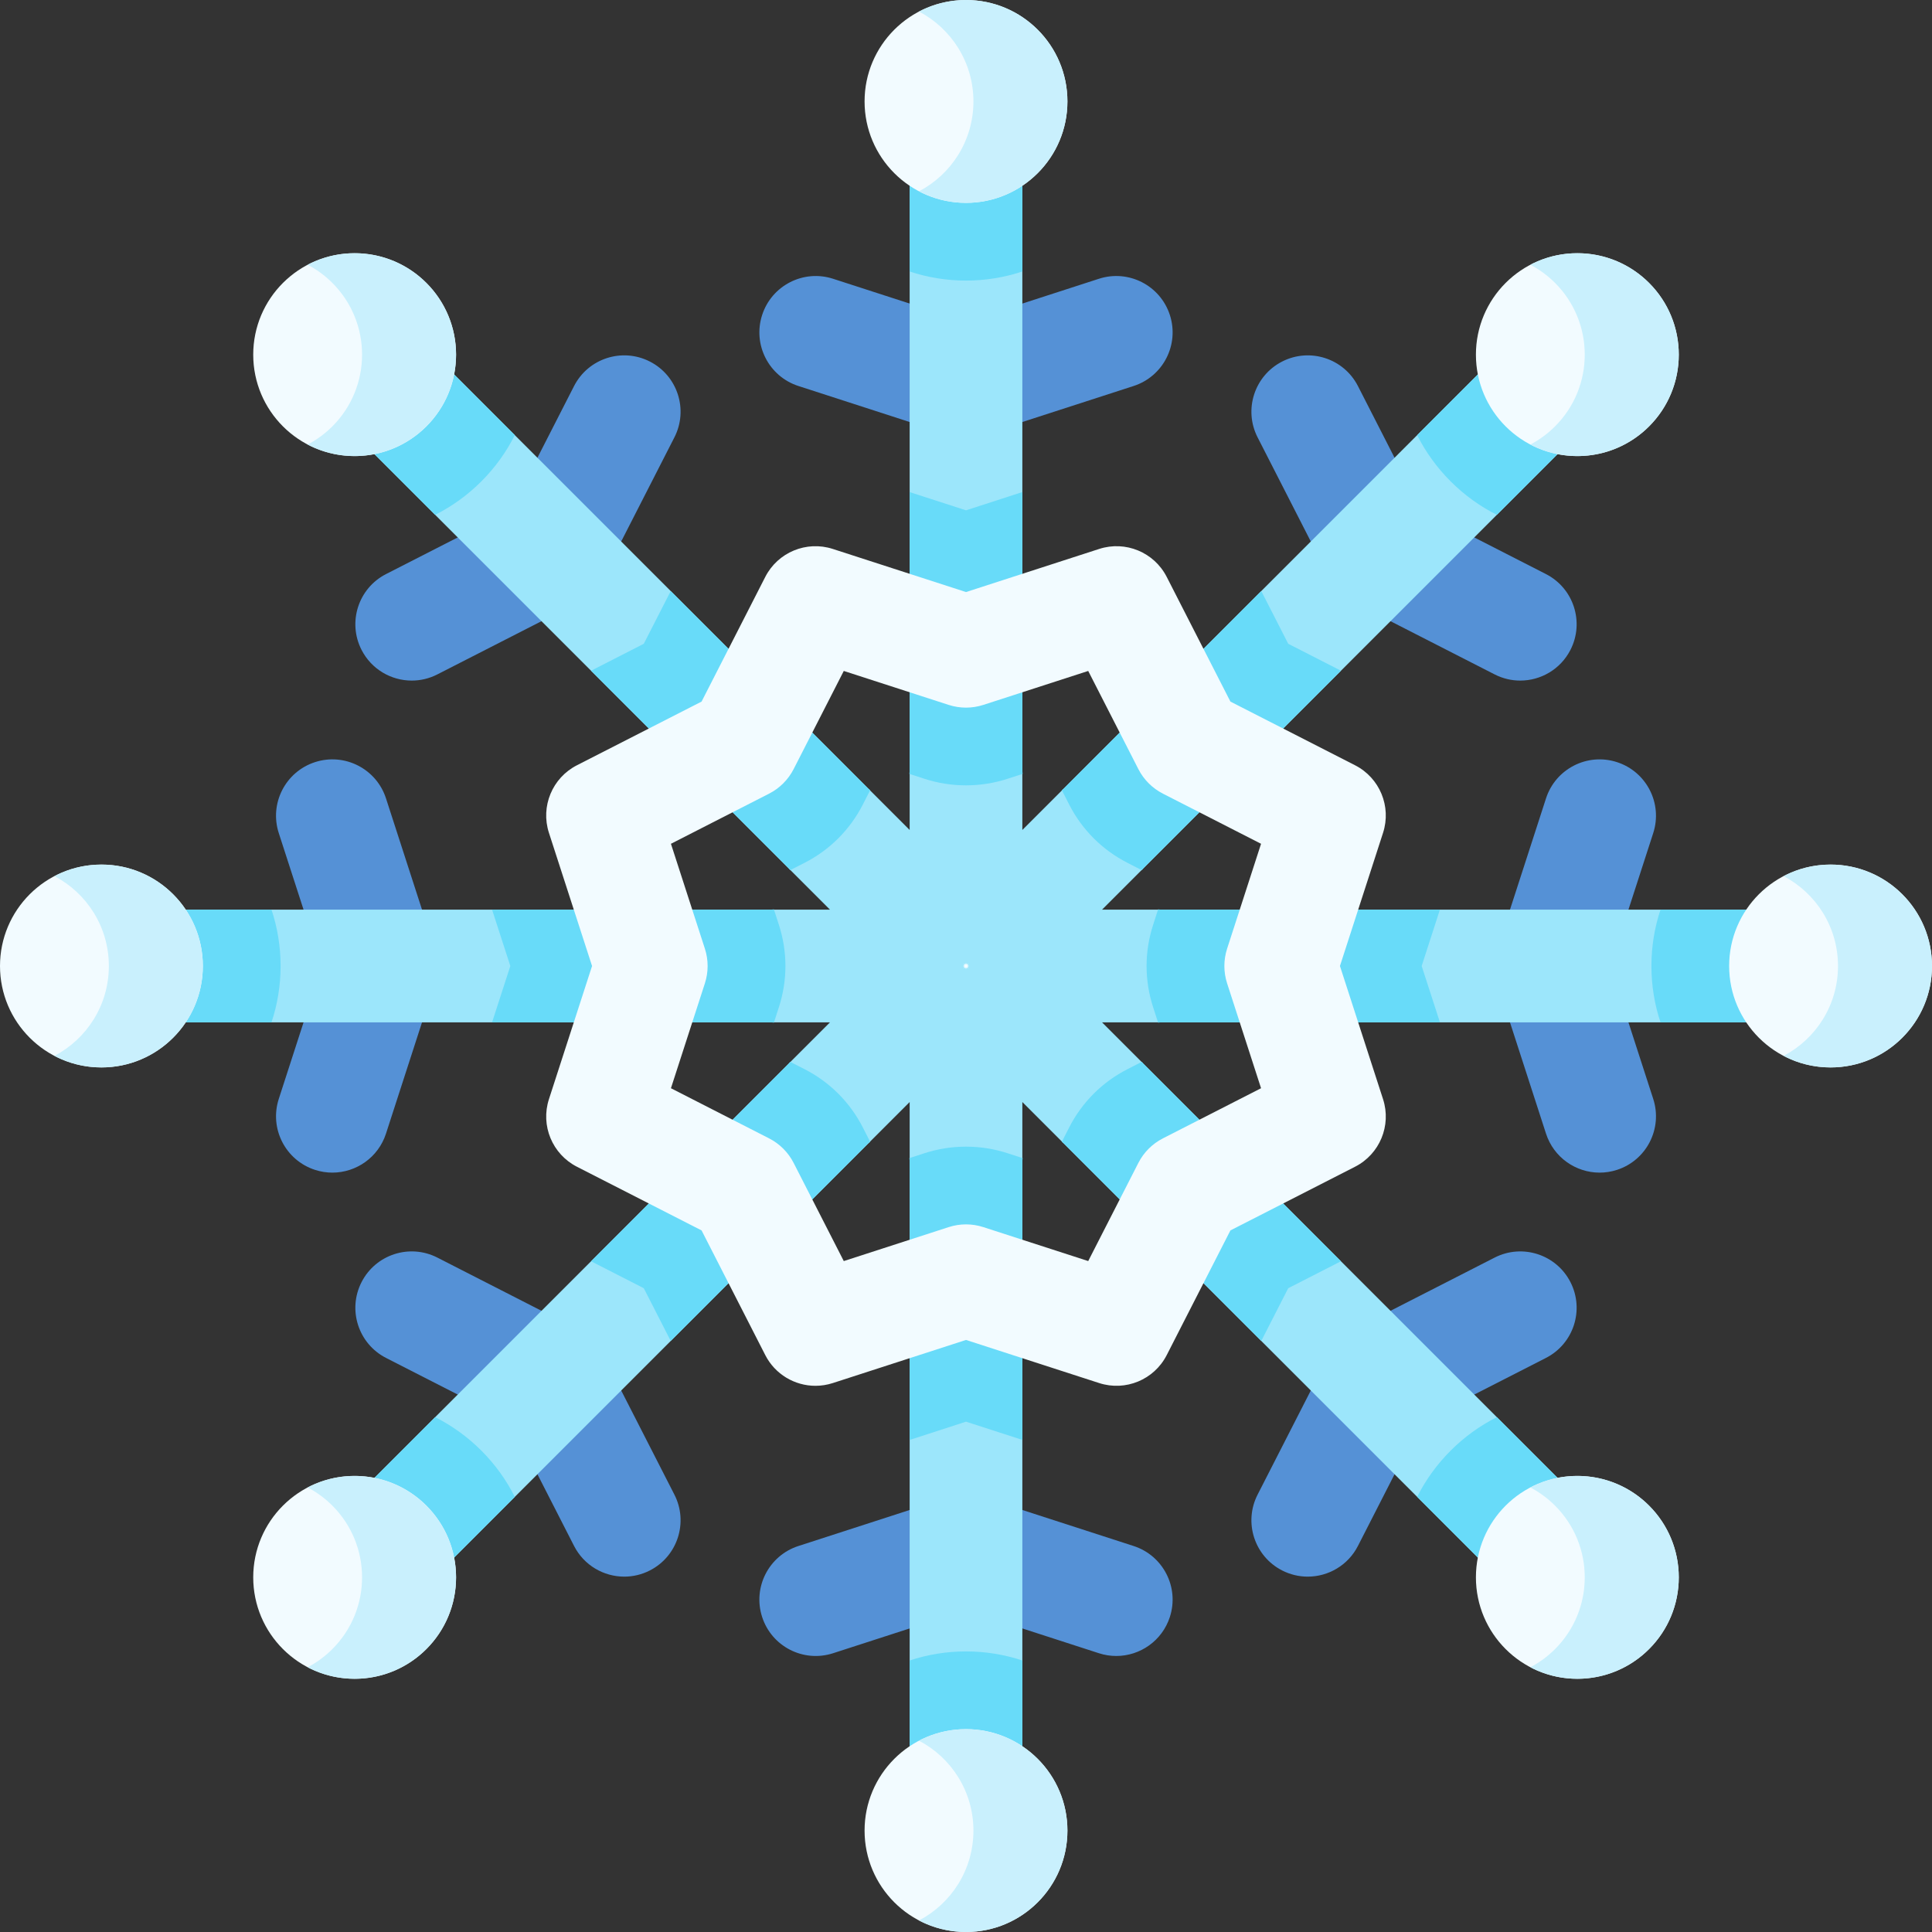 <svg id="Capa_1" enable-background="new 0 0 512 512" height="512" viewBox="0 0 512 512" width="512" xmlns="http://www.w3.org/2000/svg"><rect x="0" y="0" width="512" height="512" fill="#333333" stroke="none"/><g><g><g><path d="m346.562 417.826c-2.287 0-4.607-.527-6.783-1.639-7.344-3.753-10.256-12.748-6.503-20.092l19.044-37.272c1.429-2.798 3.705-5.074 6.503-6.503l37.272-19.044c7.343-3.75 16.339-.842 20.092 6.503 3.753 7.344.841 16.34-6.503 20.092l-32.968 16.845-16.845 32.968c-2.64 5.169-7.879 8.142-13.309 8.142z" fill="#5591d6"/></g><g><path d="m423.912 310.758c-6.301 0-12.158-4.019-14.204-10.337l-12.892-39.821c-.968-2.99-.968-6.209 0-9.199l12.892-39.821c2.54-7.847 10.961-12.151 18.806-9.607 7.847 2.54 12.148 10.96 9.607 18.806l-11.402 35.221 11.403 35.222c2.54 7.846-1.761 16.266-9.607 18.806-1.528.495-3.079.73-4.603.73z" fill="#5591d6"/></g><g><path d="m256 115.91c-1.552 0-3.105-.242-4.599-.726l-39.821-12.892c-7.846-2.54-12.148-10.96-9.607-18.806 2.54-7.847 10.96-12.149 18.806-9.607l35.221 11.402 35.222-11.403c7.848-2.542 16.266 1.761 18.806 9.607s-1.761 16.266-9.607 18.806l-39.821 12.892c-1.496.485-3.047.727-4.6.727z" fill="#5591d6"/></g><g><path d="m109.122 180.363c-5.432 0-10.669-2.972-13.31-8.142-3.752-7.344-.841-16.339 6.503-20.092l32.968-16.845 16.845-32.968c3.752-7.344 12.748-10.256 20.092-6.503s10.256 12.748 6.503 20.092l-19.044 37.272c-1.43 2.798-3.706 5.074-6.503 6.503l-37.272 19.044c-2.175 1.112-4.495 1.639-6.782 1.639z" fill="#5591d6"/></g><g><path d="m88.088 310.758c-1.524 0-3.074-.235-4.602-.73-7.846-2.54-12.148-10.96-9.607-18.806l11.402-35.222-11.403-35.222c-2.54-7.846 1.761-16.266 9.607-18.806 7.849-2.54 16.266 1.761 18.806 9.607l12.892 39.821c.968 2.99.968 6.209 0 9.199l-12.892 39.821c-2.045 6.318-7.903 10.338-14.203 10.338z" fill="#5591d6"/></g><g><path d="m165.439 417.826c-5.432 0-10.669-2.973-13.31-8.142l-16.845-32.968-32.968-16.845c-7.344-3.753-10.256-12.748-6.503-20.092s12.746-10.256 20.092-6.504l37.272 19.044c2.798 1.43 5.074 3.706 6.503 6.503l19.044 37.272c3.752 7.344.841 16.339-6.503 20.092-2.175 1.113-4.496 1.64-6.782 1.64z" fill="#5591d6"/></g><g><path d="m295.824 438.852c-1.524 0-3.074-.235-4.602-.73l-35.222-11.403-35.222 11.403c-7.845 2.54-16.266-1.76-18.806-9.607-2.54-7.846 1.761-16.266 9.607-18.806l39.821-12.892c2.99-.968 6.209-.968 9.199 0l39.821 12.892c7.847 2.54 12.148 10.96 9.607 18.806-2.045 6.318-7.902 10.337-14.203 10.337z" fill="#5591d6"/></g><g><path d="m402.878 180.363c-2.287 0-4.607-.527-6.783-1.639l-37.272-19.044c-2.798-1.43-5.074-3.706-6.503-6.503l-19.044-37.272c-3.753-7.344-.841-16.339 6.503-20.092 7.343-3.751 16.339-.842 20.092 6.503l16.845 32.968 32.968 16.845c7.344 3.753 10.256 12.748 6.503 20.092-2.64 5.169-7.878 8.142-13.309 8.142z" fill="#5591d6"/></g></g><path d="m462.751 241.067h-170.7l121.034-121.034c5.832-5.832 5.832-15.286 0-21.118-5.831-5.832-15.287-5.832-21.118 0l-121.034 121.034v-170.7c0-8.067-6.198-15.031-14.257-15.386-8.555-.377-15.609 6.447-15.609 14.918v171.168l-121.034-121.034c-5.99-5.991-15.803-5.828-21.585.489-5.447 5.951-4.905 15.257.8 20.962l120.702 120.702h-170.7c-8.067 0-15.031 6.198-15.386 14.257-.377 8.555 6.447 15.609 14.918 15.609h171.168l-120.698 120.696c-5.877 5.877-6.226 15.536-.364 21.428 2.919 2.934 6.752 4.401 10.586 4.401 3.822 0 7.643-1.458 10.559-4.374l121.034-121.034v170.7c0 8.067 6.198 15.031 14.257 15.386 8.555.377 15.609-6.447 15.609-14.918v-171.168l121.034 121.034c2.916 2.916 6.737 4.374 10.559 4.374s7.643-1.458 10.559-4.374c5.832-5.832 5.832-15.286 0-21.118l-121.034-121.034h171.168c8.471 0 15.295-7.054 14.918-15.609-.355-8.059-7.319-14.257-15.386-14.257z" fill="#9ce6fb"/><g fill="#68dbf9"><path d="m270.938 49.201v22.746c-4.698 1.566-9.725 2.41-14.938 2.41s-10.24-.845-14.938-2.41v-23.168c0-8.489 7.088-15.319 15.659-14.917 8.036.381 14.217 7.304 14.217 15.339z"/><path d="m270.938 440.052v23.169c0 8.489-7.088 15.319-15.659 14.917-8.035-.381-14.216-7.304-14.216-15.339v-22.746c4.698-1.566 9.725-2.41 14.938-2.41s10.239.843 14.937 2.409z"/><path d="m413.082 120.037-16.4 16.4c-4.471-2.246-8.612-5.233-12.249-8.87-3.636-3.637-6.624-7.778-8.87-12.249l16.4-16.4c5.831-5.831 15.288-5.831 21.119 0s5.831 15.288 0 21.119z"/><path d="m136.427 396.692-16.39 16.39c-2.915 2.915-6.737 4.378-10.559 4.378-3.843 0-7.685-1.473-10.611-4.42-5.841-5.893-5.501-15.525.361-21.387l16.091-16.091c4.471 2.246 8.612 5.233 12.249 8.87 3.687 3.689 6.644 7.84 8.859 12.26z"/><path d="m478.138 255.279c.402 8.571-6.428 15.659-14.917 15.659h-23.169c-1.566-4.698-2.41-9.725-2.41-14.938s.845-10.24 2.41-14.938h22.746c8.036 0 14.959 6.181 15.34 14.217z"/><path d="m74.358 256c0 5.213-.845 10.24-2.411 14.938h-23.168c-8.489 0-15.319-7.088-14.917-15.659.381-8.035 7.304-14.217 15.339-14.217h22.746c1.567 4.698 2.411 9.725 2.411 14.938z"/><path d="m413.082 413.082c-2.915 2.915-6.737 4.378-10.559 4.378s-7.644-1.463-10.559-4.378l-16.4-16.4c2.246-4.471 5.233-8.612 8.87-12.249 3.637-3.636 7.778-6.624 12.249-8.87l16.4 16.4c5.83 5.831 5.83 15.288-.001 21.119z"/><path d="m136.427 115.308c-2.215 4.42-5.172 8.571-8.86 12.259-3.637 3.636-7.778 6.624-12.249 8.87l-16.102-16.102c-5.687-5.687-6.212-14.948-.804-20.902 5.779-6.346 15.618-6.521 21.623-.515z"/><path d="m376.758 256 4.832-14.938h-73.72c-.33 0-.649-.021-.958-.072l-1.308 4.059c-2.328 7.16-2.328 14.742-.01 21.891l1.319 4.069c.309-.052.628-.072.958-.072h73.73zm-73.524 26.125c-.237-.237-.443-.484-.628-.731l-3.791 1.937c-6.706 3.42-12.063 8.777-15.484 15.473l-1.937 3.801c.247.185.494.391.731.628l52.127 52.127 7.139-13.969 13.969-7.139zm-74.565 16.679c-3.42-6.696-8.777-12.053-15.473-15.473l-3.801-1.937c-.185.247-.391.494-.628.731l-52.127 52.127 13.969 7.139 7.139 13.969 52.127-52.127c.237-.237.484-.443.731-.628zm1.206-90.038-52.127-52.127-7.139 13.969-13.969 7.139 52.127 52.127c.237.237.443.484.628.731l3.801-1.937c6.696-3.42 12.053-8.777 15.473-15.473l1.937-3.801c-.247-.185-.494-.391-.731-.628zm111.517-38.158-7.139-13.969-52.127 52.127c-.237.237-.484.443-.731.628l1.937 3.801c3.42 6.696 8.777 12.053 15.473 15.473l3.801 1.947c.175-.258.391-.505.628-.742l52.127-52.127zm-70.454-40.208-14.938 4.842-14.938-4.831v73.72c0 .33-.021.649-.072.958l4.069 1.319c3.544 1.143 7.222 1.72 10.941 1.72s7.397-.577 10.941-1.72l4.069-1.319c-.051-.309-.072-.629-.072-.958zm-64.531 114.659-1.319-4.069c-.309.052-.628.072-.958.072h-73.73l4.842 14.938-4.842 14.938h73.73c.33 0 .649.021.958.072l1.319-4.069c2.318-7.16 2.318-14.722 0-21.882zm60.534 60.534c-3.544-1.143-7.222-1.72-10.941-1.72s-7.397.577-10.941 1.72l-4.069 1.319c.051.309.072.629.072.958v73.73l14.938-4.842 14.938 4.832v-73.72c0-.33.021-.649.072-.958z"/></g><g><g><circle cx="256" cy="26.879" fill="#f2fbff" r="26.879"/><g><path d="m282.877 26.878c0 14.845-12.033 26.877-26.877 26.877-4.492 0-8.736-1.102-12.455-3.06 8.571-4.481 14.423-13.464 14.423-23.818s-5.852-19.336-14.423-23.817c3.719-1.958 7.963-3.06 12.455-3.06 14.845 0 26.877 12.032 26.877 26.878z" fill="#c9f0fd"/></g><circle cx="256" cy="485.121" fill="#f2fbff" r="26.879"/><path d="m282.877 485.122c0 14.846-12.032 26.878-26.877 26.878-4.492 0-8.736-1.102-12.455-3.06 8.571-4.481 14.423-13.465 14.423-23.818s-5.851-19.336-14.423-23.818c3.719-1.957 7.963-3.06 12.455-3.06 14.845.001 26.877 12.034 26.877 26.878z" fill="#c9f0fd"/></g></g><g><g><circle cx="418.013" cy="93.987" fill="#f2fbff" r="26.879"/><path d="m437.023 112.99c-8.52 8.52-21.325 10.127-31.462 4.821 2.349-1.236 4.564-2.843 6.542-4.821 10.497-10.497 10.497-27.516 0-38.014-1.978-1.978-4.193-3.585-6.542-4.821 10.137-5.305 22.942-3.698 31.462 4.821 10.498 10.498 10.498 27.517 0 38.014z" fill="#c9f0fd"/><circle cx="93.987" cy="418.013" fill="#f2fbff" r="26.879"/><path d="m112.99 437.023c-8.52 8.52-21.325 10.127-31.462 4.821 2.359-1.236 4.574-2.843 6.552-4.821 10.498-10.497 10.498-27.516 0-38.014-1.978-1.978-4.193-3.585-6.552-4.821 10.137-5.305 22.942-3.698 31.462 4.821 10.498 10.498 10.498 27.517 0 38.014z" fill="#c9f0fd"/></g></g><g><g><circle cx="485.121" cy="256" fill="#f2fbff" r="26.879"/><path d="m512 256c0 14.845-12.032 26.878-26.878 26.878-4.502 0-8.736-1.102-12.455-3.06 8.571-4.481 14.423-13.464 14.423-23.818s-5.852-19.337-14.423-23.818c3.719-1.957 7.953-3.06 12.455-3.06 14.846 0 26.878 12.033 26.878 26.878z" fill="#c9f0fd"/><circle cx="26.879" cy="256" fill="#f2fbff" r="26.879"/><g><path d="m53.755 256c0 14.845-12.033 26.878-26.877 26.878-4.502 0-8.736-1.102-12.455-3.06 8.571-4.481 14.423-13.464 14.423-23.818s-5.851-19.337-14.423-23.818c3.719-1.957 7.953-3.06 12.455-3.06 14.844 0 26.877 12.033 26.877 26.878z" fill="#c9f0fd"/></g></g></g><g><g><circle cx="418.013" cy="418.013" fill="#f2fbff" r="26.879"/><path d="m437.023 437.023c-8.52 8.52-21.325 10.127-31.462 4.821 2.349-1.236 4.564-2.843 6.542-4.821 10.497-10.497 10.497-27.516 0-38.014-1.978-1.978-4.193-3.585-6.542-4.821 10.137-5.305 22.942-3.698 31.462 4.821 10.498 10.498 10.498 27.517 0 38.014z" fill="#c9f0fd"/><circle cx="93.987" cy="93.987" fill="#f2fbff" r="26.879"/><g><path d="m112.99 112.99c-8.52 8.52-21.325 10.127-31.462 4.821 2.359-1.236 4.574-2.843 6.552-4.821 10.498-10.497 10.498-27.516 0-38.014-1.978-1.978-4.193-3.585-6.552-4.821 10.137-5.305 22.942-3.698 31.462 4.821 10.498 10.498 10.498 27.517 0 38.014z" fill="#c9f0fd"/></g></g></g><g><path d="m216.104 367.254c-5.483 0-10.689-3.034-13.299-8.141l-16.879-33.039-33.039-16.879c-6.53-3.337-9.672-10.921-7.413-17.897l11.426-35.298-11.427-35.298c-2.258-6.976.883-14.561 7.413-17.897l33.039-16.879 16.879-33.039c3.337-6.53 10.922-9.67 17.897-7.413l35.299 11.426 35.297-11.427c6.98-2.257 14.561.884 17.897 7.413l16.88 33.04 33.038 16.88c6.53 3.336 9.671 10.92 7.413 17.897l-11.424 35.297 11.425 35.298c2.258 6.976-.883 14.561-7.413 17.897l-33.038 16.88-16.88 33.039c-3.336 6.53-10.918 9.671-17.897 7.413l-35.298-11.427-35.298 11.427c-1.52.492-3.07.727-4.598.727zm39.896-42.782c1.552 0 3.104.242 4.599.726l27.789 8.996 13.29-26.012c1.429-2.798 3.705-5.074 6.504-6.503l26.01-13.289-8.995-27.79c-.968-2.99-.968-6.208 0-9.198l8.995-27.79-26.01-13.289c-2.799-1.43-5.075-3.706-6.504-6.503l-13.29-26.012-27.789 8.996c-2.991.967-6.21.967-9.198 0l-27.79-8.996-13.289 26.012c-1.43 2.798-3.706 5.074-6.504 6.504l-26.012 13.289 8.996 27.79c.968 2.99.968 6.208 0 9.198l-8.996 27.79 26.012 13.289c2.798 1.43 5.074 3.706 6.504 6.504l13.289 26.012 27.79-8.996c1.495-.486 3.047-.728 4.599-.728z" fill="#f2fbff"/></g><path d="m256 255.144.164.46.442-.21-.21.442.461.164-.461.164.21.442-.442-.21-.164.461-.164-.461-.442.21.21-.442-.46-.164.46-.164-.21-.442.442.21z" fill="#f2fbff"/></g></svg>